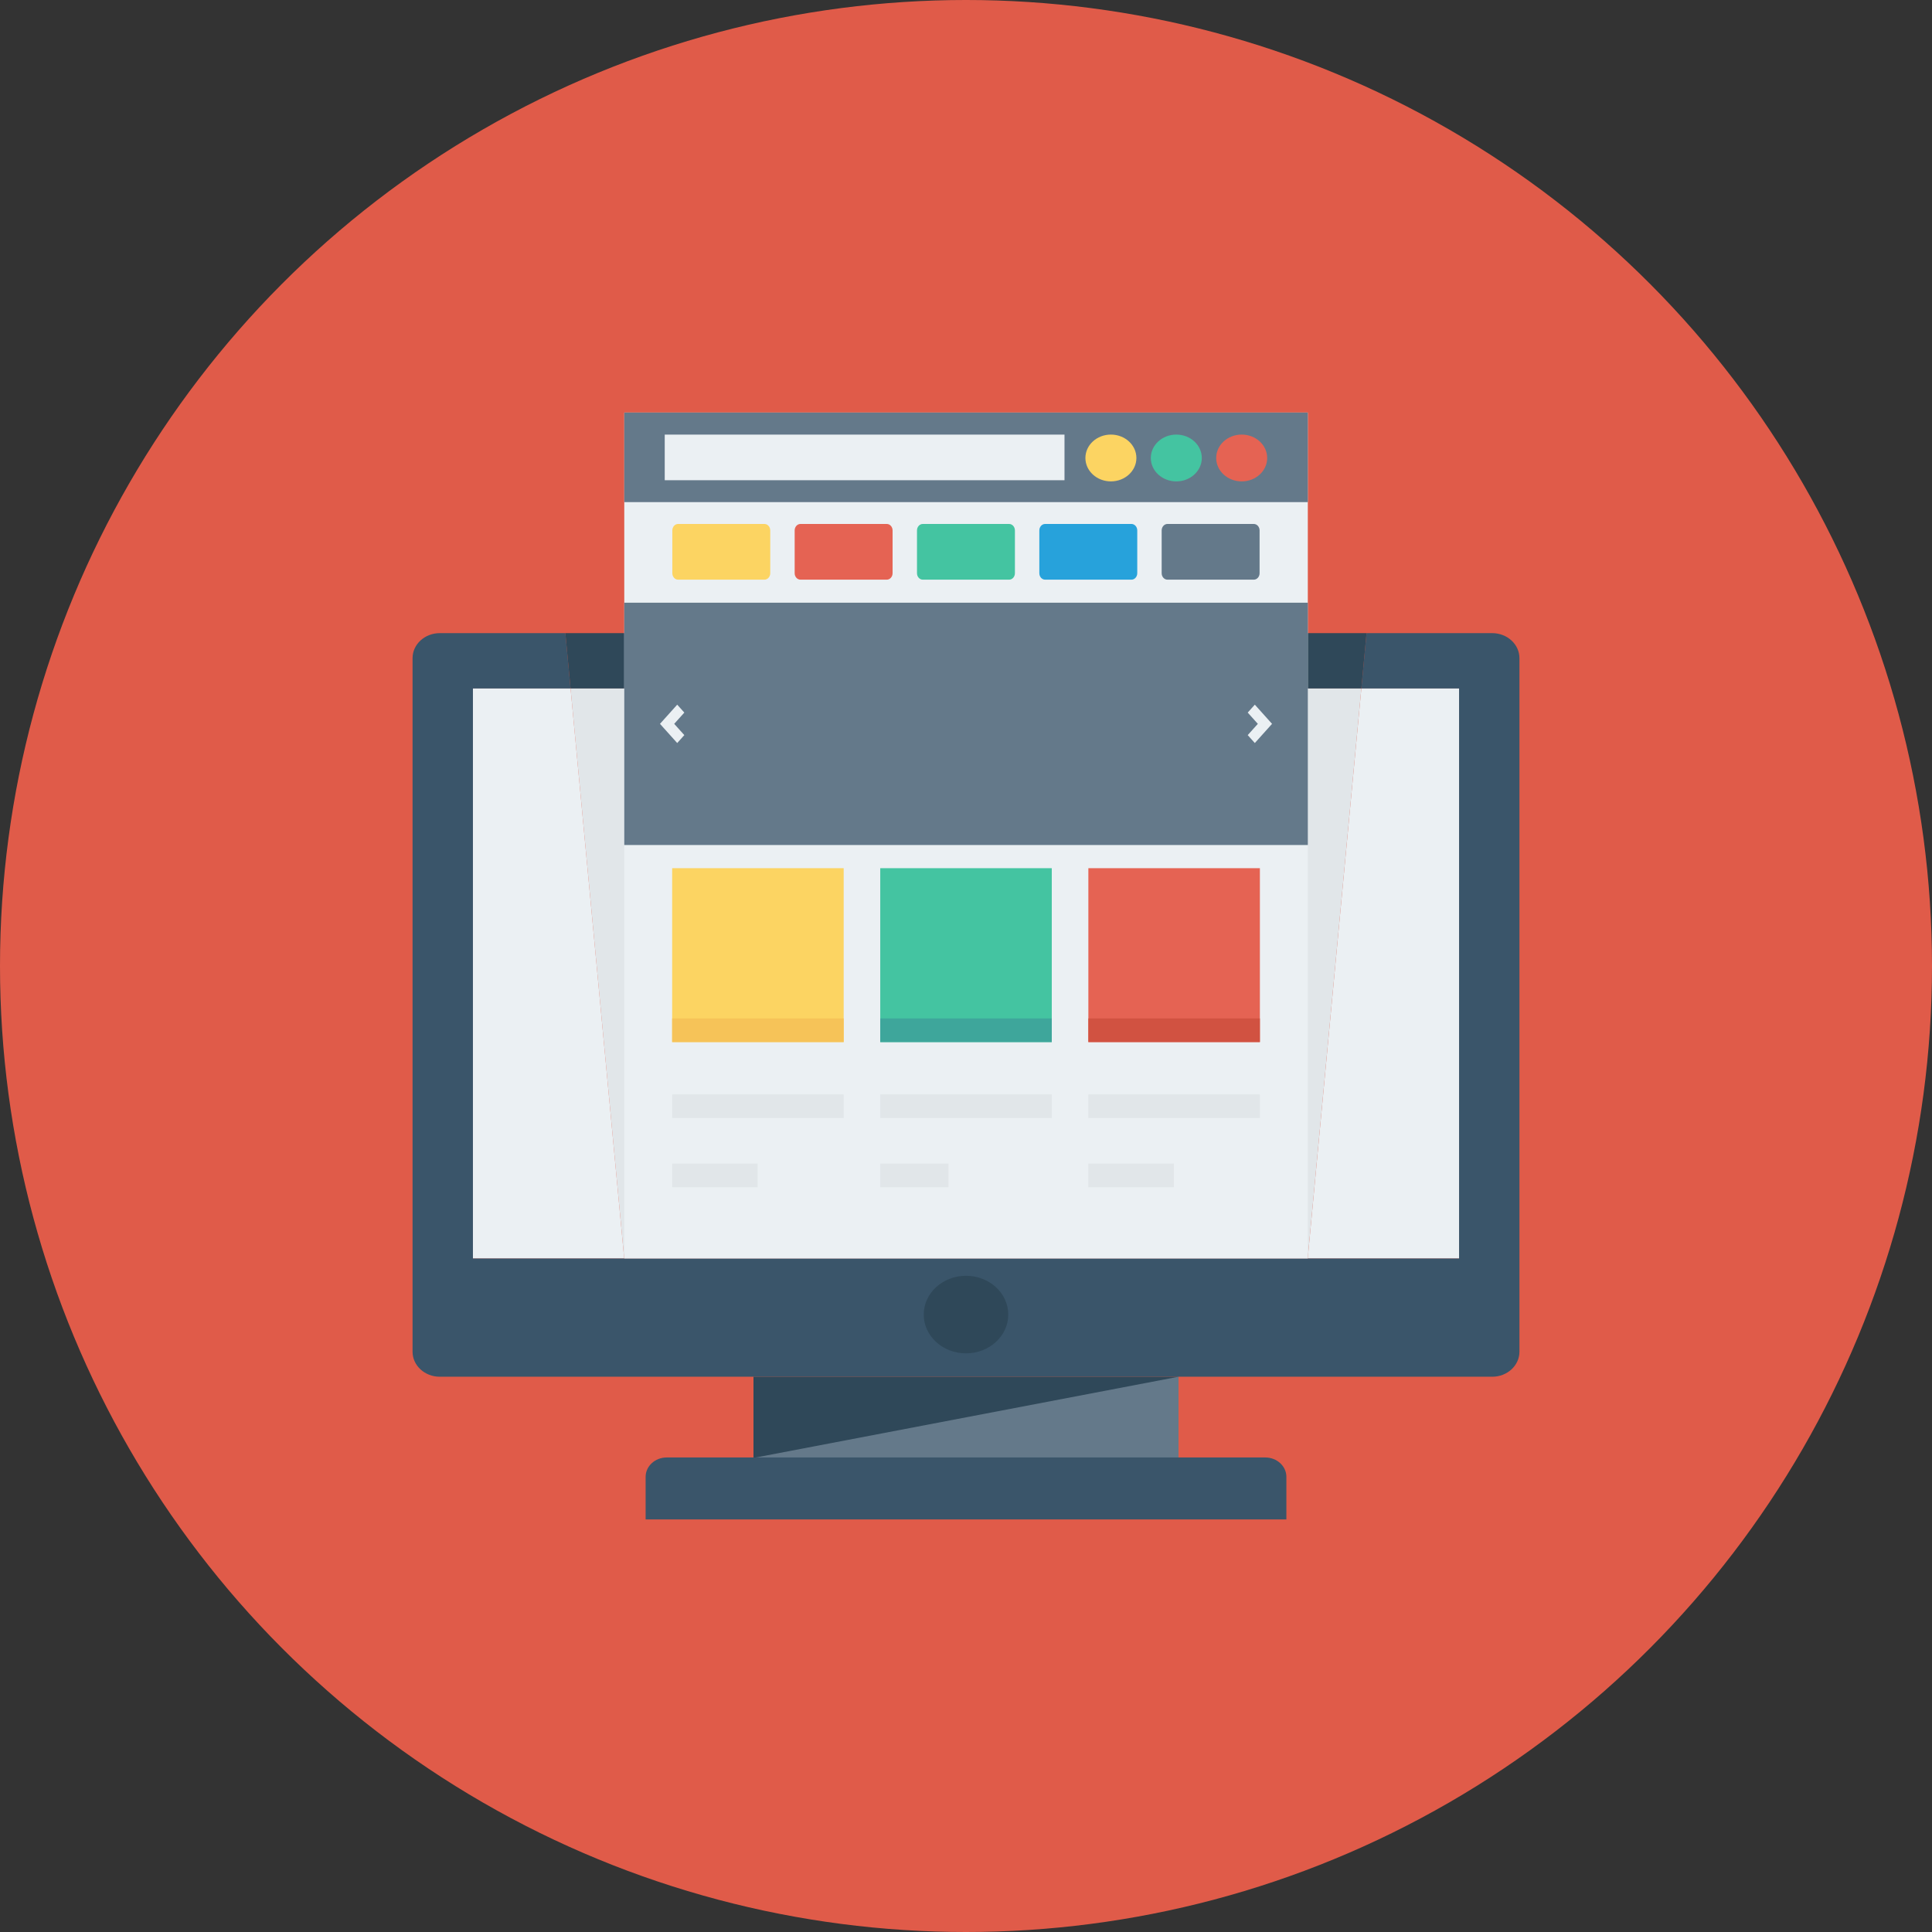 <?xml version="1.0" encoding="iso-8859-1"?>
<!-- Generator: Adobe Illustrator 19.0.0, SVG Export Plug-In . SVG Version: 6.00 Build 0)  -->
<svg xmlns="http://www.w3.org/2000/svg" xmlns:xlink="http://www.w3.org/1999/xlink" version="1.1" id="Capa_1" x="0px" y="0px" viewBox="0 0 491.52 491.52" style="enable-background:new 0 0 491.52 491.52;" xml:space="preserve">
<rect x="0" y="0" width="491.52" height="491.52" fill="#333333" stroke="none"/>
<circle style="fill:#E05B49;" cx="245.76" cy="245.76" r="245.76"/>
<path style="fill:#3A556A;" d="M379.63,161.076h-31.963l-1.326,14.094H371.2v144.965h-38.502H158.801H120.32V175.17h24.838  l-1.328-14.094h-31.94c-3.827,0-6.93,2.846-6.93,6.358v176.464c0,3.512,3.103,6.358,6.93,6.358h267.74  c3.827,0,6.93-2.847,6.93-6.358V167.434C386.56,163.922,383.457,161.076,379.63,161.076z"/>
<polygon style="fill:#EBF0F3;" points="371.2,320.135 371.2,175.17 346.341,175.17 332.698,320.135 "/>
<polygon style="fill:#2F4859;" points="346.341,175.17 347.667,161.076 143.83,161.076 145.158,175.17 "/>
<polygon style="fill:#E1E6E9;" points="158.801,320.135 332.698,320.135 346.341,175.17 145.158,175.17 "/>
<g>
	<rect x="158.822" y="104.96" style="fill:#EBF0F3;" width="173.896" height="215.194"/>
	<polygon style="fill:#EBF0F3;" points="120.32,175.17 120.32,320.135 158.801,320.135 145.158,175.17  "/>
</g>
<path style="fill:#FCD462;" d="M194.482,133.3h-21.959c-0.815,0-1.476,0.736-1.476,1.645v10.883c0,0.908,0.661,1.644,1.476,1.644  h21.959c0.816,0,1.477-0.736,1.477-1.644v-10.883C195.958,134.036,195.297,133.3,194.482,133.3z"/>
<path style="fill:#E56353;" d="M225.605,133.3h-21.959c-0.816,0-1.477,0.736-1.477,1.645v10.883c0,0.908,0.661,1.644,1.477,1.644  h21.959c0.816,0,1.477-0.736,1.477-1.644v-10.883C227.082,134.036,226.421,133.3,225.605,133.3z"/>
<path style="fill:#44C4A1;" d="M256.728,133.3H234.77c-0.816,0-1.478,0.736-1.478,1.645v10.883c0,0.908,0.662,1.644,1.478,1.644  h21.958c0.817,0,1.477-0.736,1.477-1.644v-10.883C258.205,134.036,257.545,133.3,256.728,133.3z"/>
<path style="fill:#27A2DB;" d="M287.852,133.3h-21.958c-0.816,0-1.478,0.736-1.478,1.645v10.883c0,0.908,0.662,1.644,1.478,1.644  h21.958c0.816,0,1.477-0.736,1.477-1.644v-10.883C289.329,134.036,288.667,133.3,287.852,133.3z"/>
<g>
	<path style="fill:#64798A;" d="M318.975,133.3h-21.958c-0.816,0-1.478,0.736-1.478,1.645v10.883c0,0.908,0.662,1.644,1.478,1.644   h21.958c0.816,0,1.477-0.736,1.477-1.644v-10.883C320.452,134.036,319.79,133.3,318.975,133.3z"/>
	<rect x="158.822" y="153.334" style="fill:#64798A;" width="173.906" height="61.645"/>
</g>
<g>
	<polygon style="fill:#EBF0F3;" points="172.29,189.034 167.906,184.154 172.29,179.275 174.099,181.288 171.524,184.154    174.099,187.021  "/>
	<polygon style="fill:#EBF0F3;" points="319.24,189.034 323.623,184.154 319.24,179.275 317.431,181.288 320.007,184.154    317.431,187.021  "/>
</g>
<rect x="171.003" y="220.877" style="fill:#FCD462;" width="43.638" height="44.232"/>
<rect x="223.944" y="220.877" style="fill:#44C4A1;" width="43.638" height="44.232"/>
<rect x="276.89" y="220.877" style="fill:#E56353;" width="43.638" height="44.232"/>
<rect x="171.003" y="259.098" style="fill:#F6C358;" width="43.638" height="6.011"/>
<rect x="223.944" y="259.098" style="fill:#3EA69B;" width="43.638" height="6.011"/>
<rect x="276.89" y="259.098" style="fill:#D15241;" width="43.638" height="6.011"/>
<g>
	<rect x="171.003" y="278.426" style="fill:#E1E6E9;" width="43.638" height="6.011"/>
	<rect x="223.944" y="278.426" style="fill:#E1E6E9;" width="43.638" height="6.011"/>
	<rect x="276.89" y="278.426" style="fill:#E1E6E9;" width="43.638" height="6.011"/>
	<rect x="171.003" y="296.028" style="fill:#E1E6E9;" width="21.745" height="6.011"/>
	<rect x="223.944" y="296.028" style="fill:#E1E6E9;" width="17.362" height="6.011"/>
	<rect x="276.89" y="296.028" style="fill:#E1E6E9;" width="21.745" height="6.011"/>
</g>
<rect x="158.822" y="104.96" style="fill:#64798A;" width="173.896" height="22.784"/>
<rect x="169.114" y="110.566" style="fill:#EBF0F3;" width="101.704" height="11.607"/>
<ellipse style="fill:#FCD462;" cx="282.624" cy="116.516" rx="6.487" ry="5.955"/>
<ellipse style="fill:#44C4A1;" cx="299.264" cy="116.516" rx="6.487" ry="5.955"/>
<ellipse style="fill:#E56353;" cx="315.899" cy="116.516" rx="6.487" ry="5.955"/>
<g>
	<ellipse style="fill:#2F4859;" cx="245.76" cy="334.438" rx="10.752" ry="9.866"/>
	<rect x="191.693" y="350.259" style="fill:#2F4859;" width="108.134" height="20.634"/>
</g>
<polygon style="fill:#64798A;" points="299.825,370.912 191.695,370.912 299.825,350.257 "/>
<path style="fill:#3A556A;" d="M321.895,370.794h-152.27c-2.967,0-5.371,2.206-5.371,4.928v10.837h163.014v-10.837  C327.267,373.001,324.862,370.794,321.895,370.794z"/>
<g>
</g>
<g>
</g>
<g>
</g>
<g>
</g>
<g>
</g>
<g>
</g>
<g>
</g>
<g>
</g>
<g>
</g>
<g>
</g>
<g>
</g>
<g>
</g>
<g>
</g>
<g>
</g>
<g>
</g>
</svg>
